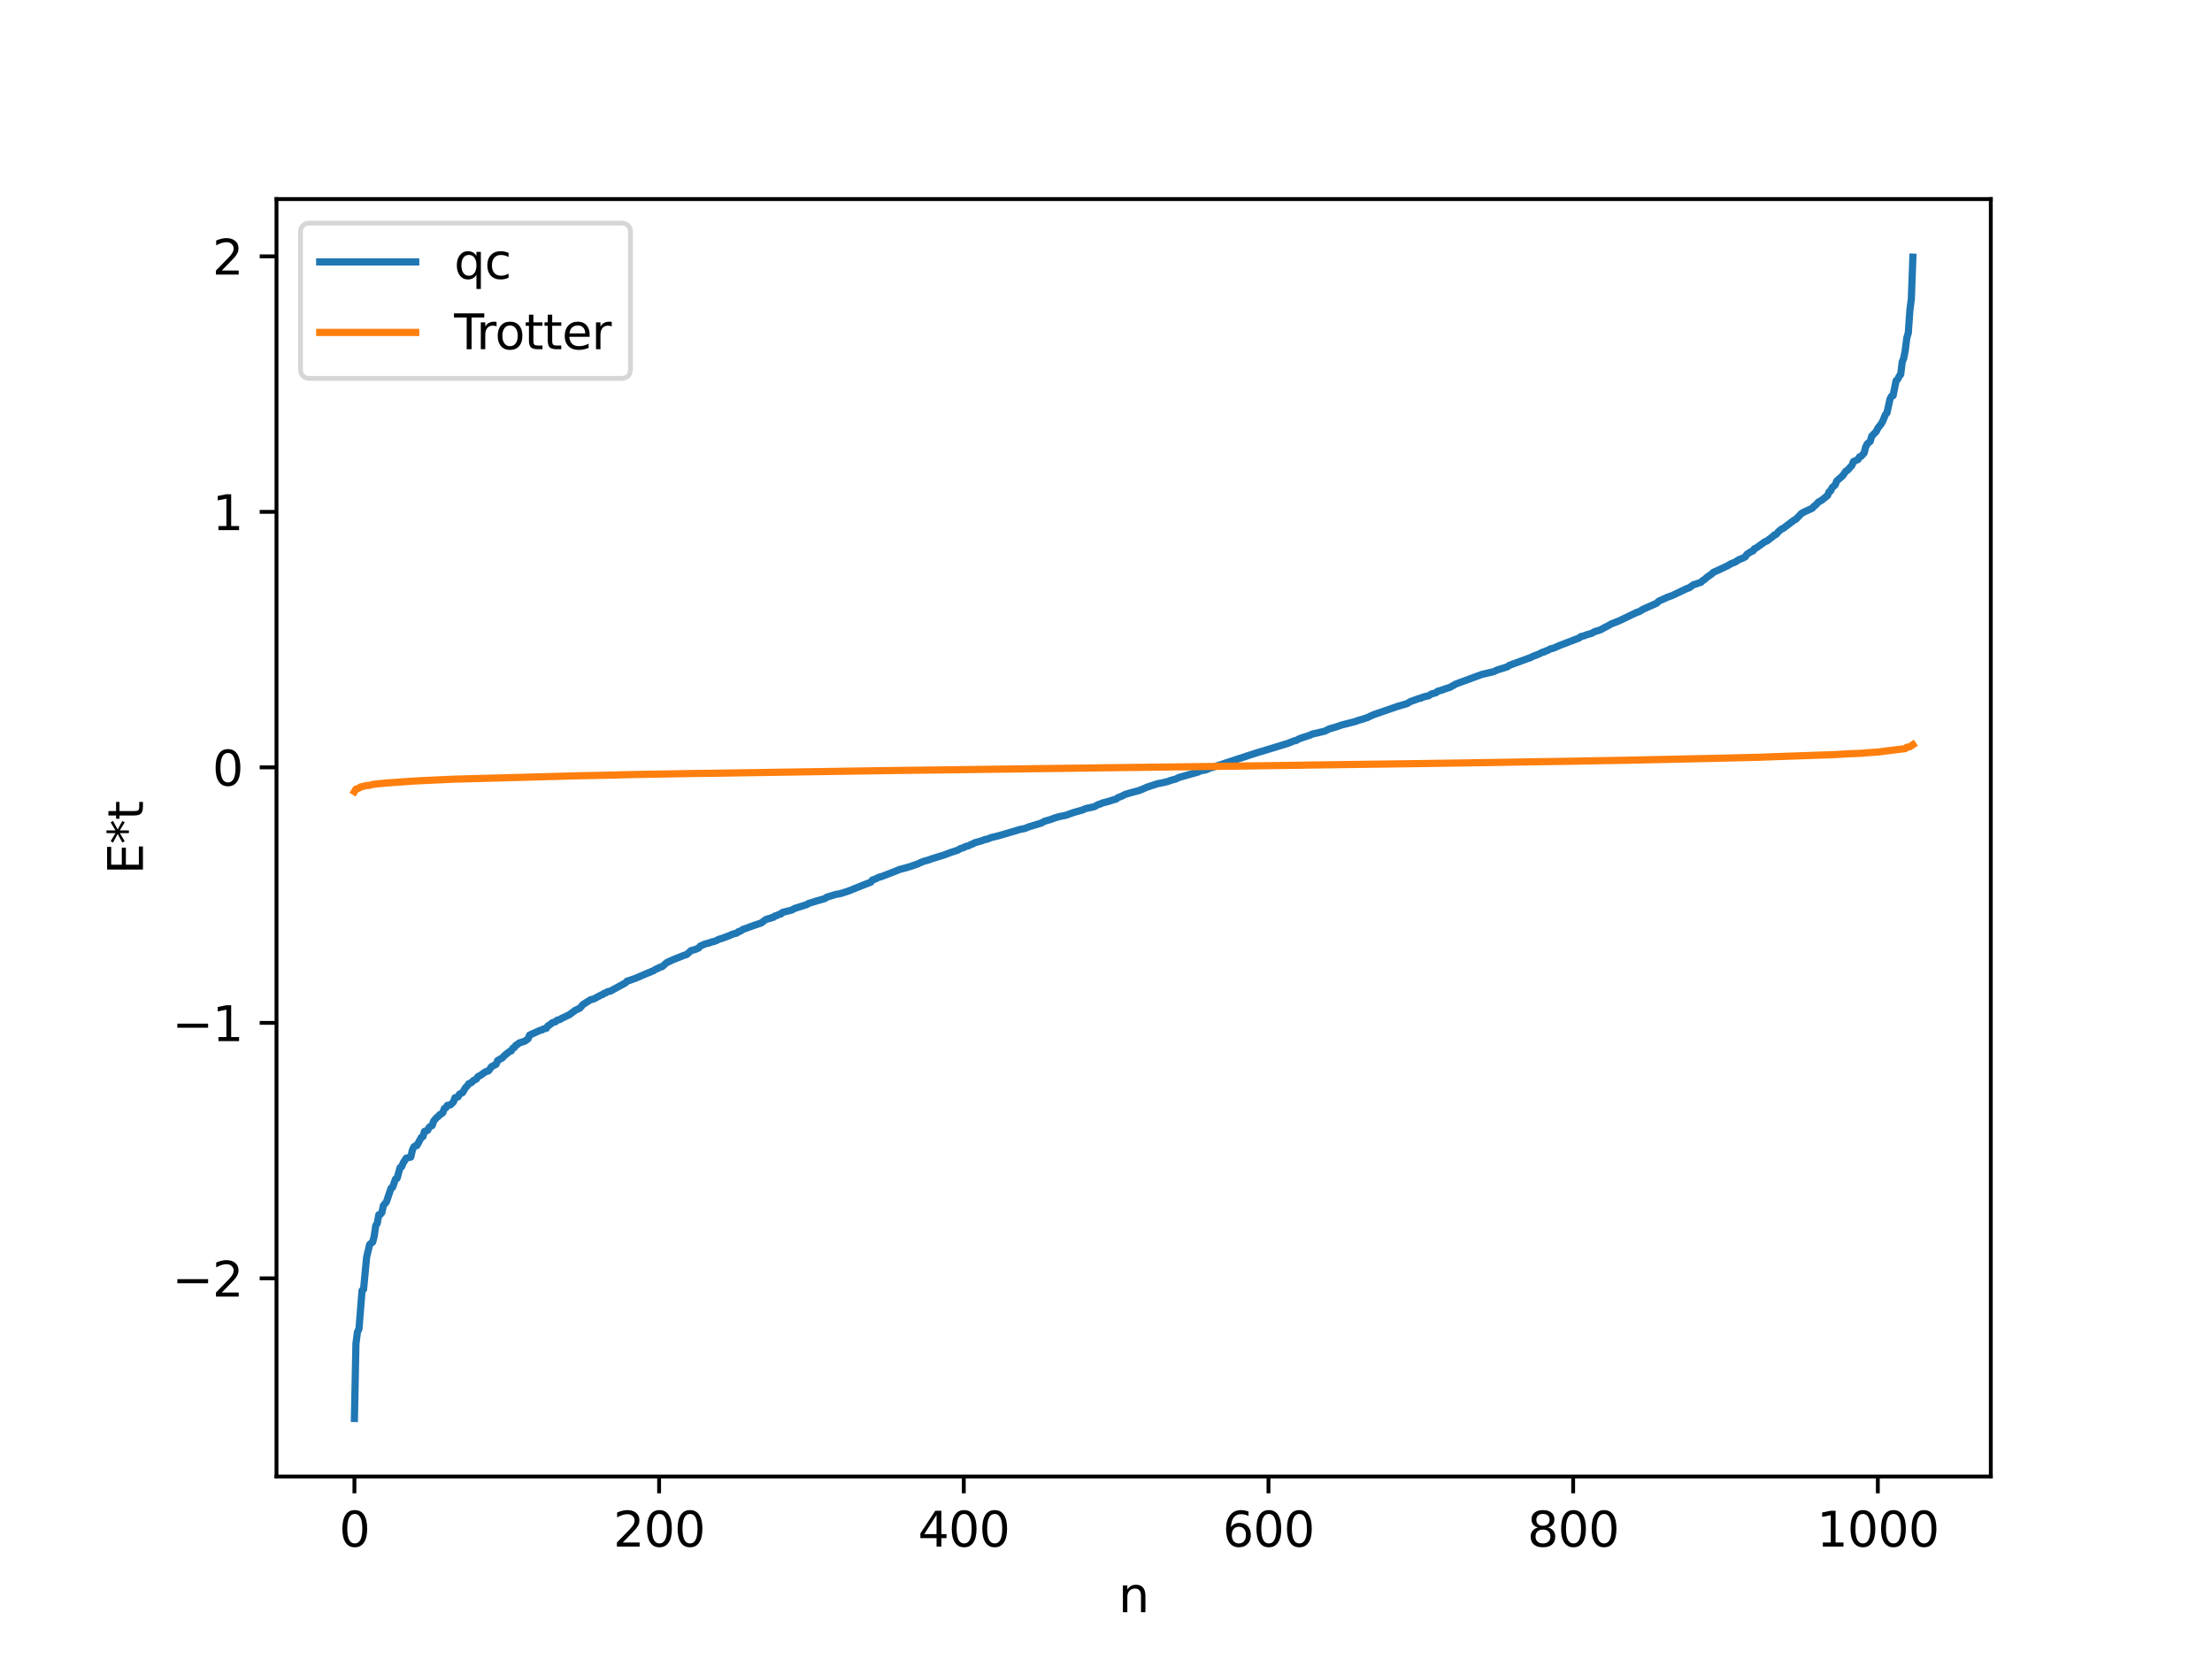 <?xml version="1.0" encoding="utf-8" standalone="no"?>
<!DOCTYPE svg PUBLIC "-//W3C//DTD SVG 1.1//EN"
  "http://www.w3.org/Graphics/SVG/1.1/DTD/svg11.dtd">
<svg xmlns:xlink="http://www.w3.org/1999/xlink" width="460.8pt" height="345.6pt" viewBox="0 0 460.8 345.6" xmlns="http://www.w3.org/2000/svg" version="1.1">
 <defs>
  <style type="text/css">*{stroke-linejoin: round; stroke-linecap: butt}</style>
 </defs>
 <g id="figure_1">
  <g id="patch_1">
   <path d="M 0 345.6 
L 460.8 345.6 
L 460.8 0 
L 0 0 
z
" style="fill: #ffffff"/>
  </g>
  <g id="axes_1">
   <g id="patch_2">
    <path d="M 57.6 307.584 
L 414.72 307.584 
L 414.72 41.472 
L 57.6 41.472 
z
" style="fill: #ffffff"/>
   </g>
   <g id="matplotlib.axis_1">
    <g id="xtick_1">
     <g id="line2d_1">
      <defs>
       <path id="m4034a78a42" d="M 0 0 
L 0 3.5 
" style="stroke: #000000; stroke-width: 0.8"/>
      </defs>
      <g>
       <use xlink:href="#m4034a78a42" x="73.833" y="307.584" style="stroke: #000000; stroke-width: 0.8"/>
      </g>
     </g>
     <g id="text_1">
      <!-- 0 -->
      <g transform="translate(70.651 322.182) scale(0.1 -0.1)">
       <defs>
        <path id="DejaVuSans-30" d="M 2034 4250 
Q 1547 4250 1301 3770 
Q 1056 3291 1056 2328 
Q 1056 1369 1301 889 
Q 1547 409 2034 409 
Q 2525 409 2770 889 
Q 3016 1369 3016 2328 
Q 3016 3291 2770 3770 
Q 2525 4250 2034 4250 
z
M 2034 4750 
Q 2819 4750 3233 4129 
Q 3647 3509 3647 2328 
Q 3647 1150 3233 529 
Q 2819 -91 2034 -91 
Q 1250 -91 836 529 
Q 422 1150 422 2328 
Q 422 3509 836 4129 
Q 1250 4750 2034 4750 
z
" transform="scale(0.016)"/>
       </defs>
       <use xlink:href="#DejaVuSans-30"/>
      </g>
     </g>
    </g>
    <g id="xtick_2">
     <g id="line2d_2">
      <g>
       <use xlink:href="#m4034a78a42" x="137.304" y="307.584" style="stroke: #000000; stroke-width: 0.8"/>
      </g>
     </g>
     <g id="text_2">
      <!-- 200 -->
      <g transform="translate(127.76 322.182) scale(0.1 -0.1)">
       <defs>
        <path id="DejaVuSans-32" d="M 1228 531 
L 3431 531 
L 3431 0 
L 469 0 
L 469 531 
Q 828 903 1448 1529 
Q 2069 2156 2228 2338 
Q 2531 2678 2651 2914 
Q 2772 3150 2772 3378 
Q 2772 3750 2511 3984 
Q 2250 4219 1831 4219 
Q 1534 4219 1204 4116 
Q 875 4013 500 3803 
L 500 4441 
Q 881 4594 1212 4672 
Q 1544 4750 1819 4750 
Q 2544 4750 2975 4387 
Q 3406 4025 3406 3419 
Q 3406 3131 3298 2873 
Q 3191 2616 2906 2266 
Q 2828 2175 2409 1742 
Q 1991 1309 1228 531 
z
" transform="scale(0.016)"/>
       </defs>
       <use xlink:href="#DejaVuSans-32"/>
       <use xlink:href="#DejaVuSans-30" x="63.623"/>
       <use xlink:href="#DejaVuSans-30" x="127.246"/>
      </g>
     </g>
    </g>
    <g id="xtick_3">
     <g id="line2d_3">
      <g>
       <use xlink:href="#m4034a78a42" x="200.775" y="307.584" style="stroke: #000000; stroke-width: 0.8"/>
      </g>
     </g>
     <g id="text_3">
      <!-- 400 -->
      <g transform="translate(191.231 322.182) scale(0.1 -0.1)">
       <defs>
        <path id="DejaVuSans-34" d="M 2419 4116 
L 825 1625 
L 2419 1625 
L 2419 4116 
z
M 2253 4666 
L 3047 4666 
L 3047 1625 
L 3713 1625 
L 3713 1100 
L 3047 1100 
L 3047 0 
L 2419 0 
L 2419 1100 
L 313 1100 
L 313 1709 
L 2253 4666 
z
" transform="scale(0.016)"/>
       </defs>
       <use xlink:href="#DejaVuSans-34"/>
       <use xlink:href="#DejaVuSans-30" x="63.623"/>
       <use xlink:href="#DejaVuSans-30" x="127.246"/>
      </g>
     </g>
    </g>
    <g id="xtick_4">
     <g id="line2d_4">
      <g>
       <use xlink:href="#m4034a78a42" x="264.246" y="307.584" style="stroke: #000000; stroke-width: 0.8"/>
      </g>
     </g>
     <g id="text_4">
      <!-- 600 -->
      <g transform="translate(254.702 322.182) scale(0.1 -0.1)">
       <defs>
        <path id="DejaVuSans-36" d="M 2113 2584 
Q 1688 2584 1439 2293 
Q 1191 2003 1191 1497 
Q 1191 994 1439 701 
Q 1688 409 2113 409 
Q 2538 409 2786 701 
Q 3034 994 3034 1497 
Q 3034 2003 2786 2293 
Q 2538 2584 2113 2584 
z
M 3366 4563 
L 3366 3988 
Q 3128 4100 2886 4159 
Q 2644 4219 2406 4219 
Q 1781 4219 1451 3797 
Q 1122 3375 1075 2522 
Q 1259 2794 1537 2939 
Q 1816 3084 2150 3084 
Q 2853 3084 3261 2657 
Q 3669 2231 3669 1497 
Q 3669 778 3244 343 
Q 2819 -91 2113 -91 
Q 1303 -91 875 529 
Q 447 1150 447 2328 
Q 447 3434 972 4092 
Q 1497 4750 2381 4750 
Q 2619 4750 2861 4703 
Q 3103 4656 3366 4563 
z
" transform="scale(0.016)"/>
       </defs>
       <use xlink:href="#DejaVuSans-36"/>
       <use xlink:href="#DejaVuSans-30" x="63.623"/>
       <use xlink:href="#DejaVuSans-30" x="127.246"/>
      </g>
     </g>
    </g>
    <g id="xtick_5">
     <g id="line2d_5">
      <g>
       <use xlink:href="#m4034a78a42" x="327.717" y="307.584" style="stroke: #000000; stroke-width: 0.8"/>
      </g>
     </g>
     <g id="text_5">
      <!-- 800 -->
      <g transform="translate(318.173 322.182) scale(0.1 -0.1)">
       <defs>
        <path id="DejaVuSans-38" d="M 2034 2216 
Q 1584 2216 1326 1975 
Q 1069 1734 1069 1313 
Q 1069 891 1326 650 
Q 1584 409 2034 409 
Q 2484 409 2743 651 
Q 3003 894 3003 1313 
Q 3003 1734 2745 1975 
Q 2488 2216 2034 2216 
z
M 1403 2484 
Q 997 2584 770 2862 
Q 544 3141 544 3541 
Q 544 4100 942 4425 
Q 1341 4750 2034 4750 
Q 2731 4750 3128 4425 
Q 3525 4100 3525 3541 
Q 3525 3141 3298 2862 
Q 3072 2584 2669 2484 
Q 3125 2378 3379 2068 
Q 3634 1759 3634 1313 
Q 3634 634 3220 271 
Q 2806 -91 2034 -91 
Q 1263 -91 848 271 
Q 434 634 434 1313 
Q 434 1759 690 2068 
Q 947 2378 1403 2484 
z
M 1172 3481 
Q 1172 3119 1398 2916 
Q 1625 2713 2034 2713 
Q 2441 2713 2670 2916 
Q 2900 3119 2900 3481 
Q 2900 3844 2670 4047 
Q 2441 4250 2034 4250 
Q 1625 4250 1398 4047 
Q 1172 3844 1172 3481 
z
" transform="scale(0.016)"/>
       </defs>
       <use xlink:href="#DejaVuSans-38"/>
       <use xlink:href="#DejaVuSans-30" x="63.623"/>
       <use xlink:href="#DejaVuSans-30" x="127.246"/>
      </g>
     </g>
    </g>
    <g id="xtick_6">
     <g id="line2d_6">
      <g>
       <use xlink:href="#m4034a78a42" x="391.188" y="307.584" style="stroke: #000000; stroke-width: 0.8"/>
      </g>
     </g>
     <g id="text_6">
      <!-- 1000 -->
      <g transform="translate(378.463 322.182) scale(0.1 -0.1)">
       <defs>
        <path id="DejaVuSans-31" d="M 794 531 
L 1825 531 
L 1825 4091 
L 703 3866 
L 703 4441 
L 1819 4666 
L 2450 4666 
L 2450 531 
L 3481 531 
L 3481 0 
L 794 0 
L 794 531 
z
" transform="scale(0.016)"/>
       </defs>
       <use xlink:href="#DejaVuSans-31"/>
       <use xlink:href="#DejaVuSans-30" x="63.623"/>
       <use xlink:href="#DejaVuSans-30" x="127.246"/>
       <use xlink:href="#DejaVuSans-30" x="190.869"/>
      </g>
     </g>
    </g>
    <g id="text_7">
     <!-- n -->
     <g transform="translate(232.991 335.861) scale(0.1 -0.1)">
      <defs>
       <path id="DejaVuSans-6e" d="M 3513 2113 
L 3513 0 
L 2938 0 
L 2938 2094 
Q 2938 2591 2744 2837 
Q 2550 3084 2163 3084 
Q 1697 3084 1428 2787 
Q 1159 2491 1159 1978 
L 1159 0 
L 581 0 
L 581 3500 
L 1159 3500 
L 1159 2956 
Q 1366 3272 1645 3428 
Q 1925 3584 2291 3584 
Q 2894 3584 3203 3211 
Q 3513 2838 3513 2113 
z
" transform="scale(0.016)"/>
      </defs>
      <use xlink:href="#DejaVuSans-6e"/>
     </g>
    </g>
   </g>
   <g id="matplotlib.axis_2">
    <g id="ytick_1">
     <g id="line2d_7">
      <defs>
       <path id="m1f20703dc6" d="M 0 0 
L -3.5 0 
" style="stroke: #000000; stroke-width: 0.8"/>
      </defs>
      <g>
       <use xlink:href="#m1f20703dc6" x="57.6" y="266.305" style="stroke: #000000; stroke-width: 0.8"/>
      </g>
     </g>
     <g id="text_8">
      <!-- −2 -->
      <g transform="translate(35.858 270.105) scale(0.1 -0.1)">
       <defs>
        <path id="DejaVuSans-2212" d="M 678 2272 
L 4684 2272 
L 4684 1741 
L 678 1741 
L 678 2272 
z
" transform="scale(0.016)"/>
       </defs>
       <use xlink:href="#DejaVuSans-2212"/>
       <use xlink:href="#DejaVuSans-32" x="83.789"/>
      </g>
     </g>
    </g>
    <g id="ytick_2">
     <g id="line2d_8">
      <g>
       <use xlink:href="#m1f20703dc6" x="57.6" y="213.08" style="stroke: #000000; stroke-width: 0.8"/>
      </g>
     </g>
     <g id="text_9">
      <!-- −1 -->
      <g transform="translate(35.858 216.879) scale(0.1 -0.1)">
       <use xlink:href="#DejaVuSans-2212"/>
       <use xlink:href="#DejaVuSans-31" x="83.789"/>
      </g>
     </g>
    </g>
    <g id="ytick_3">
     <g id="line2d_9">
      <g>
       <use xlink:href="#m1f20703dc6" x="57.6" y="159.854" style="stroke: #000000; stroke-width: 0.8"/>
      </g>
     </g>
     <g id="text_10">
      <!-- 0 -->
      <g transform="translate(44.237 163.654) scale(0.1 -0.1)">
       <use xlink:href="#DejaVuSans-30"/>
      </g>
     </g>
    </g>
    <g id="ytick_4">
     <g id="line2d_10">
      <g>
       <use xlink:href="#m1f20703dc6" x="57.6" y="106.629" style="stroke: #000000; stroke-width: 0.8"/>
      </g>
     </g>
     <g id="text_11">
      <!-- 1 -->
      <g transform="translate(44.237 110.428) scale(0.1 -0.1)">
       <use xlink:href="#DejaVuSans-31"/>
      </g>
     </g>
    </g>
    <g id="ytick_5">
     <g id="line2d_11">
      <g>
       <use xlink:href="#m1f20703dc6" x="57.6" y="53.404" style="stroke: #000000; stroke-width: 0.8"/>
      </g>
     </g>
     <g id="text_12">
      <!-- 2 -->
      <g transform="translate(44.237 57.203) scale(0.1 -0.1)">
       <use xlink:href="#DejaVuSans-32"/>
      </g>
     </g>
    </g>
    <g id="text_13">
     <!-- E*t -->
     <g transform="translate(29.778 182.148) rotate(-90) scale(0.1 -0.1)">
      <defs>
       <path id="DejaVuSans-45" d="M 628 4666 
L 3578 4666 
L 3578 4134 
L 1259 4134 
L 1259 2753 
L 3481 2753 
L 3481 2222 
L 1259 2222 
L 1259 531 
L 3634 531 
L 3634 0 
L 628 0 
L 628 4666 
z
" transform="scale(0.016)"/>
       <path id="DejaVuSans-2a" d="M 3009 3897 
L 1888 3291 
L 3009 2681 
L 2828 2375 
L 1778 3009 
L 1778 1831 
L 1422 1831 
L 1422 3009 
L 372 2375 
L 191 2681 
L 1313 3291 
L 191 3897 
L 372 4206 
L 1422 3572 
L 1422 4750 
L 1778 4750 
L 1778 3572 
L 2828 4206 
L 3009 3897 
z
" transform="scale(0.016)"/>
       <path id="DejaVuSans-74" d="M 1172 4494 
L 1172 3500 
L 2356 3500 
L 2356 3053 
L 1172 3053 
L 1172 1153 
Q 1172 725 1289 603 
Q 1406 481 1766 481 
L 2356 481 
L 2356 0 
L 1766 0 
Q 1100 0 847 248 
Q 594 497 594 1153 
L 594 3053 
L 172 3053 
L 172 3500 
L 594 3500 
L 594 4494 
L 1172 4494 
z
" transform="scale(0.016)"/>
      </defs>
      <use xlink:href="#DejaVuSans-45"/>
      <use xlink:href="#DejaVuSans-2a" x="63.184"/>
      <use xlink:href="#DejaVuSans-74" x="113.184"/>
     </g>
    </g>
   </g>
   <g id="line2d_12">
    <path d="M 73.833 295.488 
L 74.15 279.909 
L 74.467 277.485 
L 74.785 276.812 
L 75.42 268.843 
L 75.737 268.601 
L 76.372 261.906 
L 77.006 259.252 
L 77.641 258.724 
L 77.958 257.508 
L 78.276 255.302 
L 78.593 254.842 
L 78.91 253.056 
L 79.228 252.991 
L 79.545 252.602 
L 79.862 251.145 
L 80.497 250.378 
L 81.449 247.547 
L 81.767 247.363 
L 82.401 245.595 
L 82.719 245.471 
L 83.353 243.206 
L 83.671 243.039 
L 83.988 242.268 
L 84.623 241.264 
L 85.575 241.035 
L 85.892 239.653 
L 86.21 238.92 
L 86.527 238.694 
L 86.844 238.644 
L 87.479 237.459 
L 87.796 236.913 
L 88.114 236.762 
L 88.431 235.689 
L 89.066 235.492 
L 89.383 234.875 
L 89.7 234.603 
L 90.018 234.493 
L 90.335 233.541 
L 90.97 232.811 
L 91.287 232.591 
L 91.605 232.191 
L 91.922 232.061 
L 92.239 231.793 
L 92.557 230.935 
L 92.874 230.787 
L 93.191 230.273 
L 93.826 230.171 
L 94.461 229.554 
L 94.778 228.673 
L 95.413 228.505 
L 95.73 227.924 
L 96.365 227.615 
L 97 226.538 
L 97.317 226.251 
L 97.634 225.78 
L 98.269 225.483 
L 98.586 225.116 
L 99.221 224.812 
L 99.539 224.304 
L 100.173 223.963 
L 101.125 223.276 
L 101.76 223.087 
L 102.395 222.214 
L 103.347 221.706 
L 103.664 220.941 
L 104.299 220.563 
L 104.616 220.398 
L 105.251 219.753 
L 106.203 219.011 
L 106.52 218.913 
L 106.838 218.344 
L 107.155 218.219 
L 107.472 217.733 
L 107.79 217.603 
L 108.107 217.288 
L 109.377 216.869 
L 110.011 216.401 
L 110.329 215.623 
L 112.55 214.628 
L 112.867 214.582 
L 113.185 214.359 
L 113.82 214.215 
L 114.137 213.702 
L 114.454 213.544 
L 115.089 213.029 
L 115.724 212.853 
L 116.041 212.527 
L 116.676 212.376 
L 116.993 212.139 
L 117.628 211.858 
L 118.262 211.543 
L 118.58 211.399 
L 119.849 210.458 
L 120.801 210.018 
L 121.436 209.268 
L 123.023 208.27 
L 123.658 208.112 
L 125.244 207.267 
L 125.562 207.169 
L 125.879 206.905 
L 126.196 206.844 
L 126.514 206.607 
L 127.148 206.472 
L 130.322 204.739 
L 130.639 204.381 
L 131.274 204.198 
L 132.543 203.734 
L 135.082 202.637 
L 135.4 202.555 
L 135.717 202.35 
L 136.034 202.285 
L 136.669 201.866 
L 136.986 201.789 
L 137.304 201.56 
L 137.939 201.372 
L 138.891 200.524 
L 140.477 199.814 
L 142.699 198.935 
L 143.016 198.867 
L 143.968 198.028 
L 144.92 197.762 
L 145.555 197.474 
L 145.872 197.088 
L 146.824 196.667 
L 147.459 196.495 
L 147.777 196.442 
L 148.094 196.274 
L 148.729 196.131 
L 149.363 195.894 
L 149.681 195.691 
L 150.315 195.511 
L 151.902 194.927 
L 152.537 194.626 
L 153.489 194.373 
L 153.806 194.086 
L 154.124 194.036 
L 154.758 193.624 
L 156.98 192.814 
L 158.567 192.275 
L 159.519 191.563 
L 160.153 191.345 
L 160.471 191.318 
L 160.788 191.133 
L 161.105 191.101 
L 161.423 190.812 
L 161.74 190.763 
L 162.375 190.451 
L 162.692 190.396 
L 163.01 190.067 
L 164.914 189.595 
L 165.548 189.243 
L 168.087 188.438 
L 168.405 188.215 
L 170.309 187.629 
L 170.943 187.452 
L 171.896 187.166 
L 172.213 186.898 
L 174.117 186.327 
L 175.069 186.156 
L 175.704 185.952 
L 176.656 185.652 
L 179.829 184.379 
L 181.416 183.767 
L 181.734 183.321 
L 182.368 183.11 
L 183.003 182.776 
L 183.638 182.607 
L 186.177 181.626 
L 187.446 181.113 
L 188.398 180.866 
L 189.667 180.501 
L 191.254 179.946 
L 191.889 179.633 
L 192.524 179.394 
L 193.476 179.14 
L 194.11 178.897 
L 196.649 178.117 
L 197.919 177.632 
L 199.505 177.111 
L 200.14 176.746 
L 200.775 176.569 
L 201.092 176.35 
L 201.727 176.213 
L 202.362 175.875 
L 202.679 175.809 
L 202.996 175.577 
L 204.583 175.131 
L 205.218 174.875 
L 205.535 174.848 
L 206.487 174.478 
L 207.439 174.253 
L 208.074 174.085 
L 209.343 173.721 
L 212.517 172.779 
L 213.469 172.594 
L 214.421 172.22 
L 216.96 171.444 
L 217.595 171.081 
L 218.864 170.717 
L 219.816 170.359 
L 220.768 170.091 
L 222.038 169.839 
L 223.624 169.267 
L 225.529 168.728 
L 226.163 168.444 
L 227.75 168.1 
L 228.067 168.003 
L 228.702 167.633 
L 229.337 167.434 
L 229.654 167.271 
L 230.289 167.118 
L 231.241 166.853 
L 231.876 166.631 
L 232.51 166.466 
L 232.828 166.195 
L 233.78 165.81 
L 234.415 165.48 
L 235.684 165.111 
L 237.271 164.681 
L 237.905 164.439 
L 238.858 164.012 
L 241.079 163.276 
L 242.348 163.025 
L 243.3 162.791 
L 243.935 162.55 
L 244.887 162.307 
L 245.522 161.985 
L 246.791 161.626 
L 249.648 160.815 
L 249.965 160.609 
L 251.234 160.378 
L 251.869 160.089 
L 252.504 159.886 
L 253.456 159.559 
L 256.629 158.515 
L 262.024 156.752 
L 262.659 156.575 
L 268.372 154.832 
L 269.641 154.312 
L 269.958 154.287 
L 270.593 153.924 
L 271.228 153.697 
L 272.815 153.183 
L 273.449 152.893 
L 274.719 152.61 
L 275.988 152.309 
L 276.94 151.828 
L 278.21 151.476 
L 279.479 151.035 
L 282.335 150.306 
L 282.97 150.066 
L 283.605 149.89 
L 284.874 149.476 
L 285.509 149.166 
L 286.143 148.884 
L 291.221 147.124 
L 293.125 146.58 
L 293.76 146.172 
L 295.664 145.487 
L 295.981 145.457 
L 296.299 145.267 
L 296.934 145.078 
L 297.568 144.966 
L 298.203 144.567 
L 299.155 144.307 
L 299.472 144.005 
L 300.424 143.743 
L 301.059 143.496 
L 302.011 143.202 
L 303.281 142.49 
L 308.676 140.499 
L 311.215 139.901 
L 311.849 139.584 
L 312.484 139.389 
L 313.436 139.09 
L 314.071 138.887 
L 314.388 138.614 
L 318.831 136.985 
L 319.466 136.679 
L 320.418 136.319 
L 321.37 135.853 
L 321.687 135.813 
L 322.005 135.593 
L 322.322 135.536 
L 322.957 135.178 
L 323.591 135.037 
L 324.861 134.478 
L 327.4 133.503 
L 328.669 133.021 
L 328.986 132.893 
L 329.304 132.606 
L 329.939 132.466 
L 330.573 132.22 
L 331.525 131.959 
L 332.16 131.597 
L 333.429 131.196 
L 334.064 130.835 
L 335.016 130.349 
L 335.651 129.977 
L 337.238 129.36 
L 341.046 127.53 
L 341.363 127.471 
L 342.315 126.905 
L 345.172 125.633 
L 345.489 125.267 
L 347.393 124.393 
L 348.345 124.065 
L 351.519 122.549 
L 351.836 122.483 
L 352.788 121.805 
L 353.423 121.615 
L 354.058 121.389 
L 354.375 121.286 
L 354.692 120.944 
L 355.01 120.784 
L 355.644 120.219 
L 356.596 119.55 
L 356.914 119.234 
L 357.866 118.806 
L 359.77 117.917 
L 360.722 117.377 
L 361.357 117.145 
L 362.309 116.56 
L 362.943 116.325 
L 363.578 115.994 
L 363.896 115.481 
L 364.848 114.873 
L 365.165 114.785 
L 365.482 114.294 
L 365.8 114.195 
L 367.704 112.824 
L 368.021 112.742 
L 369.291 111.784 
L 369.608 111.448 
L 369.925 111.382 
L 370.56 110.681 
L 371.195 110.162 
L 371.512 110.045 
L 373.734 108.352 
L 374.051 108.23 
L 375.32 106.93 
L 375.955 106.6 
L 377.542 105.872 
L 377.859 105.479 
L 378.177 105.277 
L 378.811 104.586 
L 379.446 104.245 
L 380.715 103.217 
L 381.033 102.443 
L 381.35 102.277 
L 381.667 101.58 
L 382.302 101.032 
L 382.62 100.197 
L 383.889 99.072 
L 384.524 98.144 
L 384.841 97.99 
L 385.793 96.942 
L 386.11 96.152 
L 387.062 95.718 
L 387.38 95.161 
L 387.697 95.066 
L 388.332 94.366 
L 388.649 93.132 
L 388.967 92.483 
L 389.601 91.946 
L 389.919 90.851 
L 390.871 89.876 
L 391.188 89.192 
L 391.823 88.388 
L 392.14 87.89 
L 392.775 86.363 
L 393.092 86.006 
L 393.727 83.124 
L 394.044 82.521 
L 394.362 82.425 
L 394.996 79.295 
L 395.314 79.031 
L 395.631 78.393 
L 395.948 78.005 
L 396.266 75.401 
L 396.583 74.625 
L 396.9 72.976 
L 397.218 70.408 
L 397.535 69.327 
L 397.853 64.72 
L 398.17 62.228 
L 398.487 53.568 
L 398.487 53.568 
" clip-path="url(#p5ce9595965)" style="fill: none; stroke: #1f77b4; stroke-width: 1.5; stroke-linecap: square"/>
   </g>
   <g id="line2d_13">
    <path d="M 73.833 164.911 
L 74.15 164.379 
L 74.785 164.175 
L 75.102 163.94 
L 76.372 163.643 
L 77.006 163.596 
L 77.641 163.408 
L 78.91 163.262 
L 79.545 163.205 
L 80.497 163.111 
L 85.892 162.73 
L 88.114 162.61 
L 90.018 162.524 
L 94.143 162.33 
L 120.167 161.617 
L 128.1 161.453 
L 129.37 161.407 
L 132.226 161.347 
L 144.603 161.131 
L 149.046 161.076 
L 180.781 160.587 
L 189.35 160.471 
L 195.697 160.395 
L 205.218 160.268 
L 219.181 160.086 
L 226.798 159.991 
L 236.001 159.871 
L 258.534 159.586 
L 262.659 159.523 
L 270.593 159.417 
L 272.497 159.38 
L 290.904 159.131 
L 293.443 159.099 
L 310.58 158.845 
L 316.292 158.746 
L 328.034 158.567 
L 331.525 158.497 
L 338.507 158.377 
L 358.818 157.938 
L 366.752 157.742 
L 369.608 157.631 
L 382.302 157.195 
L 384.841 157.035 
L 387.697 156.927 
L 388.967 156.816 
L 391.505 156.632 
L 392.14 156.54 
L 396.9 155.95 
L 397.218 155.67 
L 397.853 155.568 
L 398.487 155.138 
L 398.487 155.138 
" clip-path="url(#p5ce9595965)" style="fill: none; stroke: #ff7f0e; stroke-width: 1.5; stroke-linecap: square"/>
   </g>
   <g id="patch_3">
    <path d="M 57.6 307.584 
L 57.6 41.472 
" style="fill: none; stroke: #000000; stroke-width: 0.8; stroke-linejoin: miter; stroke-linecap: square"/>
   </g>
   <g id="patch_4">
    <path d="M 414.72 307.584 
L 414.72 41.472 
" style="fill: none; stroke: #000000; stroke-width: 0.8; stroke-linejoin: miter; stroke-linecap: square"/>
   </g>
   <g id="patch_5">
    <path d="M 57.6 307.584 
L 414.72 307.584 
" style="fill: none; stroke: #000000; stroke-width: 0.8; stroke-linejoin: miter; stroke-linecap: square"/>
   </g>
   <g id="patch_6">
    <path d="M 57.6 41.472 
L 414.72 41.472 
" style="fill: none; stroke: #000000; stroke-width: 0.8; stroke-linejoin: miter; stroke-linecap: square"/>
   </g>
   <g id="legend_1">
    <g id="patch_7">
     <path d="M 64.6 78.828 
L 129.342 78.828 
Q 131.342 78.828 131.342 76.828 
L 131.342 48.472 
Q 131.342 46.472 129.342 46.472 
L 64.6 46.472 
Q 62.6 46.472 62.6 48.472 
L 62.6 76.828 
Q 62.6 78.828 64.6 78.828 
z
" style="fill: #ffffff; opacity: 0.8; stroke: #cccccc; stroke-linejoin: miter"/>
    </g>
    <g id="line2d_14">
     <path d="M 66.6 54.57 
L 76.6 54.57 
L 86.6 54.57 
" style="fill: none; stroke: #1f77b4; stroke-width: 1.5; stroke-linecap: square"/>
    </g>
    <g id="text_14">
     <!-- qc -->
     <g transform="translate(94.6 58.07) scale(0.1 -0.1)">
      <defs>
       <path id="DejaVuSans-71" d="M 947 1747 
Q 947 1113 1208 752 
Q 1469 391 1925 391 
Q 2381 391 2643 752 
Q 2906 1113 2906 1747 
Q 2906 2381 2643 2742 
Q 2381 3103 1925 3103 
Q 1469 3103 1208 2742 
Q 947 2381 947 1747 
z
M 2906 525 
Q 2725 213 2448 61 
Q 2172 -91 1784 -91 
Q 1150 -91 751 415 
Q 353 922 353 1747 
Q 353 2572 751 3078 
Q 1150 3584 1784 3584 
Q 2172 3584 2448 3432 
Q 2725 3281 2906 2969 
L 2906 3500 
L 3481 3500 
L 3481 -1331 
L 2906 -1331 
L 2906 525 
z
" transform="scale(0.016)"/>
       <path id="DejaVuSans-63" d="M 3122 3366 
L 3122 2828 
Q 2878 2963 2633 3030 
Q 2388 3097 2138 3097 
Q 1578 3097 1268 2742 
Q 959 2388 959 1747 
Q 959 1106 1268 751 
Q 1578 397 2138 397 
Q 2388 397 2633 464 
Q 2878 531 3122 666 
L 3122 134 
Q 2881 22 2623 -34 
Q 2366 -91 2075 -91 
Q 1284 -91 818 406 
Q 353 903 353 1747 
Q 353 2603 823 3093 
Q 1294 3584 2113 3584 
Q 2378 3584 2631 3529 
Q 2884 3475 3122 3366 
z
" transform="scale(0.016)"/>
      </defs>
      <use xlink:href="#DejaVuSans-71"/>
      <use xlink:href="#DejaVuSans-63" x="63.477"/>
     </g>
    </g>
    <g id="line2d_15">
     <path d="M 66.6 69.249 
L 76.6 69.249 
L 86.6 69.249 
" style="fill: none; stroke: #ff7f0e; stroke-width: 1.5; stroke-linecap: square"/>
    </g>
    <g id="text_15">
     <!-- Trotter -->
     <g transform="translate(94.6 72.749) scale(0.1 -0.1)">
      <defs>
       <path id="DejaVuSans-54" d="M -19 4666 
L 3928 4666 
L 3928 4134 
L 2272 4134 
L 2272 0 
L 1638 0 
L 1638 4134 
L -19 4134 
L -19 4666 
z
" transform="scale(0.016)"/>
       <path id="DejaVuSans-72" d="M 2631 2963 
Q 2534 3019 2420 3045 
Q 2306 3072 2169 3072 
Q 1681 3072 1420 2755 
Q 1159 2438 1159 1844 
L 1159 0 
L 581 0 
L 581 3500 
L 1159 3500 
L 1159 2956 
Q 1341 3275 1631 3429 
Q 1922 3584 2338 3584 
Q 2397 3584 2469 3576 
Q 2541 3569 2628 3553 
L 2631 2963 
z
" transform="scale(0.016)"/>
       <path id="DejaVuSans-6f" d="M 1959 3097 
Q 1497 3097 1228 2736 
Q 959 2375 959 1747 
Q 959 1119 1226 758 
Q 1494 397 1959 397 
Q 2419 397 2687 759 
Q 2956 1122 2956 1747 
Q 2956 2369 2687 2733 
Q 2419 3097 1959 3097 
z
M 1959 3584 
Q 2709 3584 3137 3096 
Q 3566 2609 3566 1747 
Q 3566 888 3137 398 
Q 2709 -91 1959 -91 
Q 1206 -91 779 398 
Q 353 888 353 1747 
Q 353 2609 779 3096 
Q 1206 3584 1959 3584 
z
" transform="scale(0.016)"/>
       <path id="DejaVuSans-65" d="M 3597 1894 
L 3597 1613 
L 953 1613 
Q 991 1019 1311 708 
Q 1631 397 2203 397 
Q 2534 397 2845 478 
Q 3156 559 3463 722 
L 3463 178 
Q 3153 47 2828 -22 
Q 2503 -91 2169 -91 
Q 1331 -91 842 396 
Q 353 884 353 1716 
Q 353 2575 817 3079 
Q 1281 3584 2069 3584 
Q 2775 3584 3186 3129 
Q 3597 2675 3597 1894 
z
M 3022 2063 
Q 3016 2534 2758 2815 
Q 2500 3097 2075 3097 
Q 1594 3097 1305 2825 
Q 1016 2553 972 2059 
L 3022 2063 
z
" transform="scale(0.016)"/>
      </defs>
      <use xlink:href="#DejaVuSans-54"/>
      <use xlink:href="#DejaVuSans-72" x="46.334"/>
      <use xlink:href="#DejaVuSans-6f" x="85.197"/>
      <use xlink:href="#DejaVuSans-74" x="146.379"/>
      <use xlink:href="#DejaVuSans-74" x="185.588"/>
      <use xlink:href="#DejaVuSans-65" x="224.797"/>
      <use xlink:href="#DejaVuSans-72" x="286.32"/>
     </g>
    </g>
   </g>
  </g>
 </g>
 <defs>
  <clipPath id="p5ce9595965">
   <rect x="57.6" y="41.472" width="357.12" height="266.112"/>
  </clipPath>
 </defs>
</svg>
